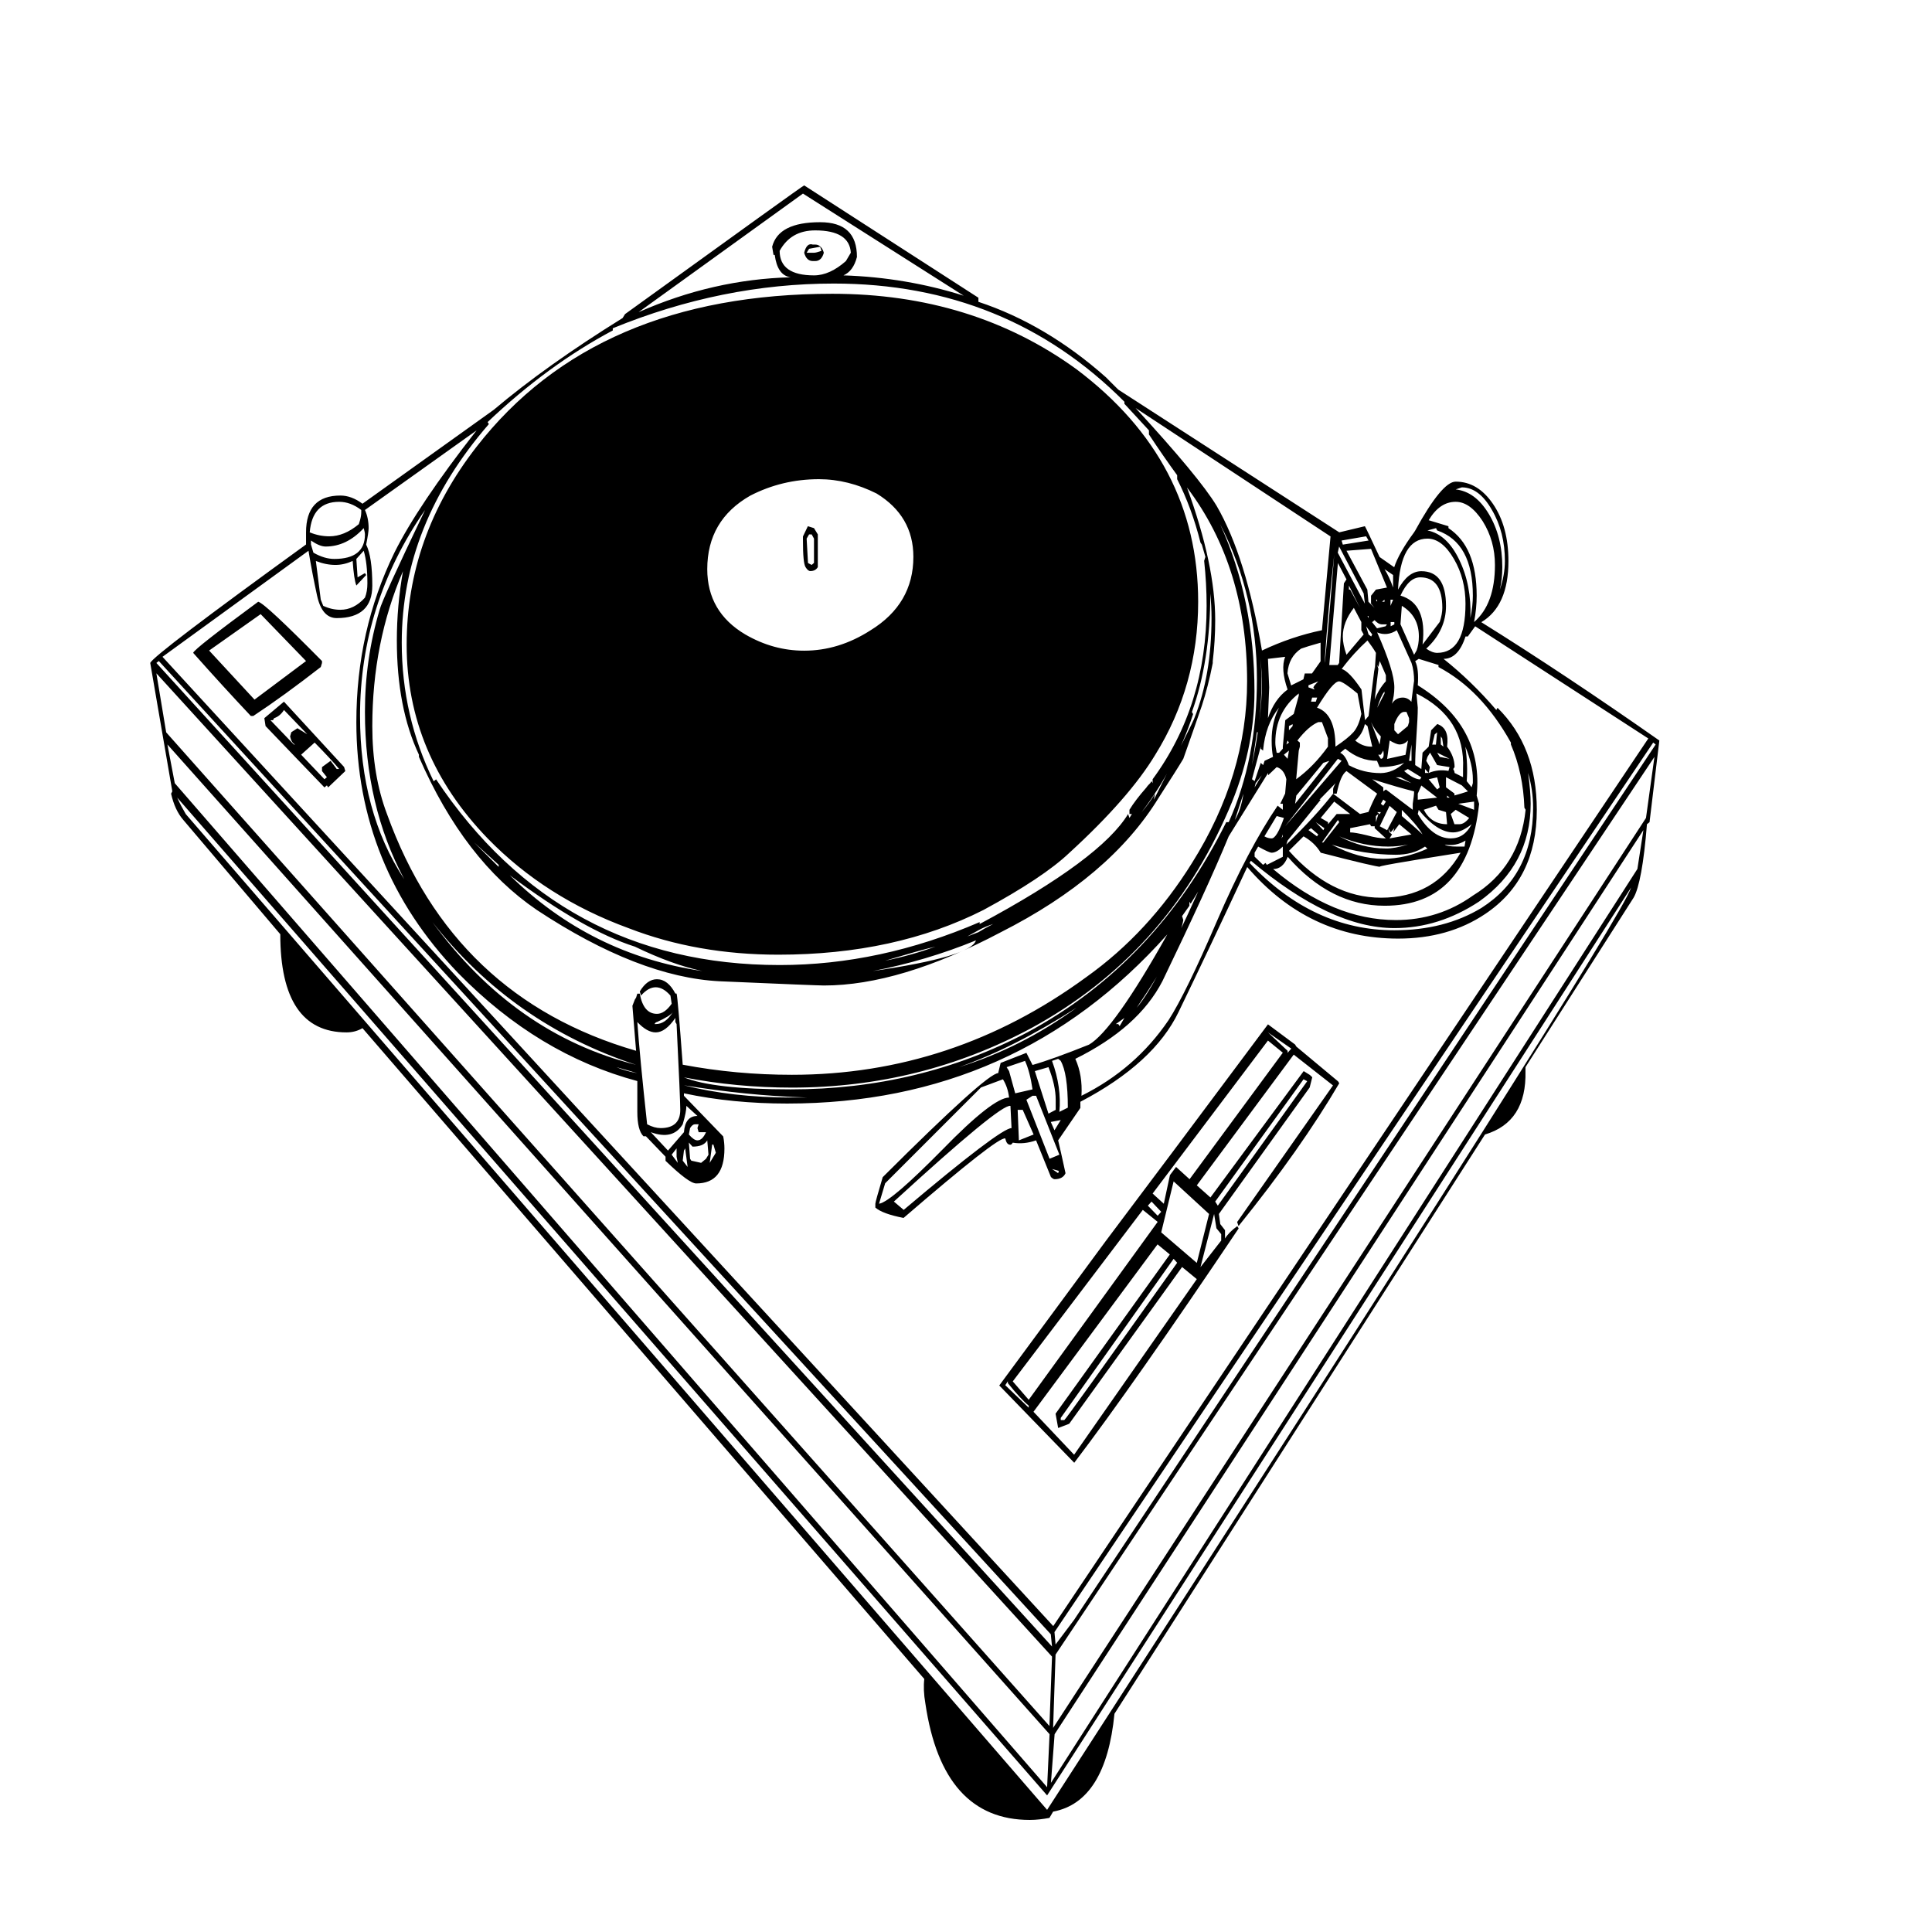<?xml version="1.0" encoding="utf-8"?>
<!-- Generator: Adobe Illustrator 15.1.0, SVG Export Plug-In . SVG Version: 6.00 Build 0)  -->
<!DOCTYPE svg PUBLIC "-//W3C//DTD SVG 1.1//EN" "http://www.w3.org/Graphics/SVG/1.1/DTD/svg11.dtd">
<svg version="1.1" id="Layer_1" xmlns="http://www.w3.org/2000/svg" xmlns:xlink="http://www.w3.org/1999/xlink" x="0px" y="0px"
	 width="14.172px" height="14.172px" viewBox="0 0 14.172 14.172" enable-background="new 0 0 14.172 14.172" xml:space="preserve">
<g enable-background="new    ">
	<path d="M12.172,5.432L12.1,6.031l-0.019,0.015c-0.023,0.289-0.057,0.469-0.098,0.539l-0.793,1.243v0.029
		c0.006,0.249-0.093,0.404-0.297,0.465l-2.718,4.249c-0.042,0.429-0.192,0.67-0.45,0.718l-0.027,0.046
		c-0.048,0.009-0.096,0.015-0.144,0.015c-0.426,0-0.682-0.284-0.766-0.854c-0.012-0.068-0.014-0.129-0.008-0.18L2.659,7.542
		C2.623,7.563,2.584,7.573,2.542,7.573c-0.324,0-0.486-0.241-0.486-0.72L1.345,6.015c-0.042-0.048-0.072-0.113-0.09-0.193
		l0.009-0.017L1.102,4.863c0.018-0.041,0.399-0.33,1.143-0.869c0-0.029,0-0.06,0-0.089c0-0.18,0.084-0.27,0.252-0.27
		c0.054,0,0.108,0.02,0.162,0.06l0.963-0.689C3.88,2.788,4.195,2.564,4.567,2.333l0.018-0.029C5.455,1.676,5.893,1.36,5.899,1.36
		l1.278,0.824v0.03c0.33,0.109,0.643,0.294,0.936,0.554c0.019,0.02,0.049,0.049,0.09,0.09l1.621,1.047l0.188-0.045
		c0.006,0.009,0.042,0.086,0.108,0.226l0.107,0.075c0.023-0.07,0.072-0.156,0.145-0.255l0.009-0.014
		c0.132-0.241,0.231-0.359,0.297-0.359c0.108,0,0.199,0.054,0.274,0.164c0.075,0.11,0.113,0.25,0.113,0.419
		c0,0.219-0.066,0.369-0.199,0.448C11.281,4.823,11.716,5.112,12.172,5.432z M7.717,12.078l-0.009-0.09L1.165,4.849L1.147,4.863
		L7.717,12.078z M7.717,12.152l-6.57-7.213l0.072,0.433l6.479,7.289L7.717,12.152z M12.091,5.417l-1.27-0.823l-0.054,0.075H10.75
		c-0.035,0.11-0.09,0.164-0.161,0.164c0.138,0.11,0.267,0.235,0.387,0.375l0.009-0.016c0.192,0.19,0.288,0.44,0.288,0.749
		c0,0.339-0.126,0.594-0.378,0.763c-0.18,0.121-0.393,0.181-0.639,0.181c-0.438,0-0.807-0.176-1.107-0.525
		c-0.186,0.4-0.354,0.754-0.504,1.064c-0.12,0.249-0.359,0.469-0.72,0.658v0.045L7.762,8.365c0.012,0.05,0.03,0.13,0.054,0.241
		C7.804,8.634,7.777,8.65,7.736,8.65c-0.007,0-0.016-0.006-0.027-0.016L7.6,8.365c-0.06,0.021-0.116,0.026-0.171,0.017
		c-0.006,0.01-0.012,0.015-0.018,0.015c-0.019,0-0.03-0.015-0.037-0.046C7.339,8.34,7.09,8.536,6.628,8.934
		c-0.103-0.02-0.171-0.045-0.207-0.076c0-0.01,0-0.019,0-0.028s0.018-0.074,0.054-0.195c0.51-0.509,0.792-0.763,0.847-0.763
		l0.018-0.075l0.189-0.074l0.045,0.089c0.102-0.029,0.239-0.079,0.414-0.149c0.119-0.069,0.312-0.34,0.575-0.809
		C7.826,7.682,6.895,8.095,5.774,8.095c-0.265,0-0.517-0.024-0.757-0.075v0.018l0.288,0.298c0.006,0.029,0.009,0.061,0.009,0.089
		c0,0.172-0.069,0.256-0.207,0.256c-0.036,0-0.111-0.056-0.225-0.166V8.485L4.738,8.335H4.72c-0.03-0.03-0.045-0.089-0.045-0.18
		c0-0.14,0-0.215,0-0.225c-0.486-0.13-0.924-0.394-1.314-0.792C2.863,6.619,2.614,6.005,2.614,5.297
		c0-0.448,0.093-0.862,0.279-1.243c0.114-0.229,0.315-0.529,0.603-0.897L2.677,3.741C2.695,3.78,2.704,3.826,2.704,3.874
		c0,0.021-0.006,0.061-0.018,0.121c0.03,0.06,0.045,0.161,0.045,0.3c0,0.159-0.087,0.239-0.261,0.239
		c-0.072,0-0.12-0.055-0.144-0.164c-0.024-0.11-0.045-0.219-0.063-0.33L1.192,4.818l6.534,7.11L12.091,5.417z M7.699,12.721
		l-6.471-7.26l0.054,0.284l6.399,7.365L7.699,12.721z M11.965,6.51l-4.284,6.66L1.3,5.851c0.018,0.041,0.039,0.08,0.063,0.121
		l6.318,7.304C10.477,8.954,11.906,6.698,11.965,6.51z M2.362,4.863L2.353,4.893c-0.18,0.14-0.345,0.26-0.495,0.359H1.84
		c-0.132-0.14-0.273-0.294-0.423-0.463c0.006-0.021,0.165-0.145,0.477-0.375C1.93,4.423,2.086,4.57,2.362,4.849V4.863z M2.245,4.849
		L1.912,4.505L1.534,4.772l0.333,0.36L2.245,4.849z M2.533,5.656l-0.126,0.12L2.398,5.761L2.38,5.776
		c-0.096-0.099-0.24-0.25-0.432-0.45L1.939,5.268l0.144-0.121l0.441,0.479L2.533,5.656z M2.254,5.386L2.083,5.208
		C2.065,5.237,2.041,5.258,2.011,5.268L2.002,5.283H1.984l0.171,0.178h0.009c-0.018-0.009-0.03-0.029-0.036-0.059l0.009-0.031
		l0.045-0.029L2.254,5.386z M2.488,5.641c-0.042-0.05-0.102-0.115-0.18-0.194L2.209,5.536l0.171,0.18l0.018-0.015L2.362,5.656V5.627
		l0.063-0.046l0.045,0.06H2.488z M2.65,3.756V3.741c-0.054-0.041-0.108-0.06-0.162-0.06c-0.132,0-0.204,0.075-0.216,0.224
		c0.048,0.02,0.096,0.029,0.144,0.029c0.072,0,0.144-0.029,0.216-0.089l0.009-0.029C2.647,3.794,2.65,3.775,2.65,3.756z M2.677,3.92
		c0-0.01-0.003-0.024-0.009-0.046C2.584,3.965,2.491,4.009,2.389,4.009c-0.03,0-0.066-0.015-0.108-0.044v0.029l0.018,0.06
		C2.353,4.085,2.404,4.1,2.452,4.1C2.602,4.1,2.677,4.04,2.677,3.92z M2.695,4.279c0-0.099-0.009-0.179-0.027-0.239L2.614,4.1
		l0.009,0.135l0.054-0.031l0.009,0.014L2.614,4.295c-0.012-0.031-0.021-0.091-0.027-0.18C2.545,4.134,2.503,4.144,2.461,4.144
		c-0.048,0-0.096-0.01-0.144-0.029l0.036,0.284l0.018,0.045c0.042,0.02,0.084,0.029,0.126,0.029c0.066,0,0.126-0.029,0.18-0.089
		C2.689,4.354,2.695,4.319,2.695,4.279z M3.118,3.741C2.8,4.199,2.641,4.704,2.641,5.251c0,0.47,0.108,0.869,0.324,1.198
		c-0.192-0.36-0.288-0.768-0.288-1.228c0-0.26,0.036-0.508,0.108-0.749C2.797,4.423,2.908,4.18,3.118,3.741z M9.148,4.998
		c0-0.559-0.146-1.033-0.441-1.422c0.139,0.38,0.207,0.703,0.207,0.973c0,0.101-0.006,0.2-0.018,0.301v0.014
		c-0.023,0.119-0.051,0.224-0.08,0.313C8.785,5.268,8.74,5.396,8.68,5.566C8.65,5.617,8.59,5.711,8.5,5.851
		c-0.239,0.39-0.627,0.718-1.16,0.988c-0.492,0.26-0.925,0.39-1.296,0.39c-0.03,0-0.285-0.01-0.765-0.031
		c-0.396-0.02-0.843-0.194-1.341-0.523C3.583,6.434,3.295,6.061,3.073,5.552V5.536C2.965,5.307,2.911,5.027,2.911,4.698
		c0-0.169,0.015-0.338,0.045-0.508c-0.15,0.349-0.225,0.729-0.225,1.137c0,0.24,0.036,0.455,0.108,0.645
		c0.324,0.898,0.933,1.477,1.827,1.736l-0.027-0.33l0.018-0.046l0.009-0.014l0.009-0.029h0.018c0.018,0.099,0.06,0.148,0.126,0.148
		c0.036,0,0.072-0.023,0.108-0.074l-0.009-0.06C4.882,7.262,4.846,7.242,4.81,7.242c-0.036,0-0.072,0.02-0.108,0.061L4.693,7.273
		c0.036-0.06,0.078-0.09,0.126-0.09c0.054,0,0.099,0.036,0.135,0.105h0.009c0.006,0.02,0.021,0.195,0.045,0.522
		c0.264,0.05,0.531,0.074,0.801,0.074c0.786,0,1.506-0.238,2.16-0.717C8.275,6.949,8.533,6.669,8.744,6.33
		C9.013,5.901,9.148,5.457,9.148,4.998z M8.851,4.444c0-0.11-0.006-0.219-0.018-0.33l0.009-0.029L8.816,3.995L8.806,3.98
		c-0.042-0.169-0.1-0.325-0.171-0.465V3.486C8.57,3.397,8.5,3.296,8.428,3.187v-0.03L8.248,2.962V2.947
		C7.672,2.369,6.961,2.08,6.116,2.08c-0.546,0-1.086,0.109-1.621,0.328v0.016C4.177,2.593,3.871,2.817,3.577,3.096l0.009,0.015
		C3.16,3.602,2.947,4.134,2.947,4.714c0,0.359,0.078,0.698,0.234,1.017l0.018-0.014c0.606,0.907,1.446,1.362,2.52,1.362
		c0.492,0,0.98-0.105,1.467-0.315v0.014C7.781,6.46,8.143,6.19,8.275,5.971L8.285,6l0.018-0.029h-0.01H8.285V5.94
		C8.314,5.892,8.357,5.836,8.41,5.776c0.006-0.01,0.016-0.02,0.027-0.031l0.01-0.015l0.008,0.015V5.716
		C8.719,5.357,8.851,4.934,8.851,4.444z M8.789,4.414c0,0.409-0.105,0.785-0.315,1.123c-0.126,0.209-0.336,0.45-0.63,0.719
		c-0.126,0.12-0.336,0.26-0.63,0.419C6.782,6.894,6.28,7.003,5.71,7.003c-0.396,0-0.762-0.064-1.098-0.194
		C4.204,6.66,3.859,6.44,3.577,6.15C3.181,5.74,2.983,5.268,2.983,4.729c0-0.529,0.171-1.013,0.513-1.452
		c0.582-0.748,1.452-1.122,2.61-1.122c0.684,0,1.281,0.184,1.791,0.554C8.492,3.157,8.789,3.725,8.789,4.414z M4.666,7.811
		C4.06,7.612,3.562,7.262,3.172,6.764C3.574,7.312,4.072,7.662,4.666,7.811z M3.658,6.344L3.478,6.18l0.18,0.179V6.344z
		 M5.152,7.123c-0.144-0.03-0.309-0.089-0.495-0.179c-0.252-0.08-0.558-0.255-0.918-0.524C4.135,6.809,4.606,7.043,5.152,7.123z
		 M4.675,7.872L4.522,7.828C4.564,7.847,4.615,7.861,4.675,7.872z M4.684,7.437H4.675H4.684z M4.99,8.141
		c0-0.051-0.009-0.26-0.027-0.629L4.954,7.497v-0.03C4.906,7.537,4.858,7.573,4.81,7.573c-0.042,0-0.087-0.025-0.135-0.076
		c0.012,0.169,0.036,0.419,0.072,0.75c0.036,0.019,0.069,0.028,0.099,0.028C4.942,8.275,4.99,8.23,4.99,8.141z M7.069,2.169
		L5.89,1.42L4.684,2.29C5.05,2.128,5.422,2.044,5.8,2.034C5.734,2.025,5.696,1.969,5.683,1.87H5.674l-0.01-0.06
		c0.031-0.12,0.147-0.18,0.352-0.18c0.18,0,0.27,0.084,0.27,0.255C6.268,1.955,6.235,1.999,6.187,2.02
		C6.493,2.03,6.788,2.08,7.069,2.169z M5.116,8.186L5.035,8.112c0,0.029-0.009,0.074-0.027,0.135
		C4.96,8.326,4.882,8.345,4.774,8.305L4.9,8.44l0.117-0.135C5.023,8.226,5.056,8.186,5.116,8.186z M4.936,7.423
		c-0.012,0.02-0.051,0.044-0.117,0.074c-0.006,0-0.012,0.005-0.018,0.015H4.81C4.858,7.512,4.9,7.483,4.936,7.423z M4.972,8.53
		L4.963,8.485V8.424L4.927,8.47L4.972,8.53z M5.044,8.56L5.026,8.424L5.017,8.44L5.008,8.514L5.044,8.56z M9.22,4.982
		c0-0.408-0.09-0.788-0.27-1.137c0.168,0.368,0.252,0.778,0.252,1.228c0,0.29-0.063,0.578-0.189,0.868
		C8.707,6.65,8.224,7.183,7.564,7.542c-0.54,0.29-1.125,0.436-1.755,0.436c-0.27,0-0.534-0.025-0.792-0.075
		C5.161,7.961,5.422,7.991,5.8,7.991c0.63,0,1.209-0.14,1.736-0.418c0.631-0.34,1.117-0.853,1.459-1.542h0.018
		C9.152,5.721,9.22,5.372,9.22,4.982z M5.926,8.051C5.62,8.042,5.317,8.01,5.017,7.961c0.234,0.059,0.498,0.09,0.792,0.09H5.926z
		 M5.179,8.305H5.125l-0.009-0.03l0.009-0.028H5.098c-0.012,0-0.024,0.009-0.036,0.028L5.053,8.322
		C5.077,8.35,5.098,8.365,5.116,8.365C5.14,8.365,5.161,8.345,5.179,8.305z M5.197,8.47L5.188,8.365
		C5.17,8.396,5.134,8.411,5.08,8.411L5.053,8.381L5.062,8.5l0.009,0.014L5.143,8.53L5.179,8.5L5.197,8.47z M6.7,4.085
		c0-0.2-0.09-0.355-0.27-0.465C6.292,3.551,6.151,3.515,6.007,3.515c-0.181,0-0.349,0.041-0.504,0.121
		c-0.21,0.12-0.315,0.299-0.315,0.539c0,0.209,0.093,0.369,0.279,0.479c0.138,0.08,0.281,0.119,0.432,0.119
		c0.168,0,0.33-0.049,0.486-0.149C6.595,4.495,6.7,4.315,6.7,4.085z M5.251,8.456l-0.018-0.06H5.224L5.206,8.53L5.251,8.456z
		 M6.241,1.854C6.235,1.746,6.148,1.69,5.98,1.69c-0.12,0-0.206,0.05-0.261,0.15c0,0.12,0.084,0.18,0.252,0.18
		c0.078,0,0.156-0.036,0.234-0.105L6.241,1.854z M5.999,4.16c-0.012,0.02-0.03,0.029-0.055,0.029c-0.012,0-0.023-0.01-0.035-0.029
		C5.896,4.139,5.89,4.074,5.89,3.965V3.935L5.926,3.86l0.045,0.014L5.999,3.92V4.16z M6.043,1.854
		C6.032,1.895,6.01,1.915,5.98,1.915H5.962c-0.03,0-0.052-0.02-0.063-0.061c0.012-0.049,0.033-0.07,0.063-0.06H5.98
		C6.01,1.794,6.032,1.815,6.043,1.854z M6.026,1.84l-0.01-0.03L5.935,1.825L5.917,1.854c0.013,0,0.021,0,0.027,0h0.027
		C5.983,1.854,6,1.849,6.026,1.84z M5.971,4.129V3.951L5.954,3.92H5.935L5.917,3.951l0.01,0.179l0.027,0.014L5.971,4.129z
		 M7.159,6.898C6.913,6.999,6.661,7.073,6.403,7.123C6.883,7.053,7.135,6.978,7.159,6.898z M7.402,8.051
		C7.396,8,7.381,7.956,7.357,7.917L7.196,7.977L6.493,8.68L6.448,8.83c0.061-0.01,0.215-0.144,0.464-0.396
		C7.161,8.178,7.324,8.051,7.402,8.051z M6.862,6.944C6.778,6.963,6.655,6.999,6.493,7.047C6.631,7.019,6.754,6.983,6.862,6.944z
		 M7.42,8.275L7.412,8.112c-0.049-0.01-0.333,0.224-0.855,0.702l0.072,0.061C7.102,8.475,7.367,8.275,7.42,8.275z M7.897,7.392
		c-0.312,0.2-0.6,0.344-0.863,0.436C7.333,7.736,7.621,7.592,7.897,7.392z M7.285,6.778C7.249,6.79,7.213,6.804,7.177,6.824
		L7.096,6.869l0.081-0.031C7.208,6.819,7.243,6.799,7.285,6.778z M9.824,7.946C9.637,8.265,9.391,8.615,9.085,8.994l-0.01-0.03
		l0.703-1.002L9.49,7.736L8.779,8.695l0.1,0.089l0.684-0.927l0.045,0.028l0.018,0.017L9.607,7.977L8.941,8.905l0.01,0.074
		l0.035,0.045v0.061c0.019-0.031,0.049-0.061,0.09-0.091l0.01,0.017c-0.516,0.768-0.918,1.34-1.206,1.719l-0.55-0.567
		c0.037-0.049,0.298-0.405,0.783-1.062c0.264-0.35,0.66-0.879,1.188-1.587L9.5,7.662l0.009,0.015l0.306,0.255L9.824,7.946z
		 M7.546,10.311c-0.036-0.029-0.088-0.085-0.153-0.165v-0.014l-0.019,0.029l0.172,0.165V10.311z M7.574,7.991
		C7.561,7.902,7.542,7.832,7.519,7.782L7.384,7.828l0.018,0.029L7.447,8.02L7.574,7.991z M8.492,8.963L8.383,8.875l-0.954,1.258
		l0.117,0.135L8.492,8.963z M7.582,8.322l-0.08-0.181H7.465l0.009,0.224L7.582,8.322z M7.771,8.47L7.6,8.038H7.574L7.529,8.067
		L7.699,8.5L7.771,8.47z M8.779,9.383L8.671,9.294l-0.828,1.15l-0.081,0.031l-0.019-0.105l0.838-1.168l-0.09-0.074l-0.91,1.228
		l0.298,0.315L8.779,9.383z M7.744,8.112V8.067c0-0.07-0.018-0.15-0.053-0.239l-0.1,0.029l0.1,0.312l0.053-0.028V8.112z
		 M12.055,6.089l-4.319,6.632l-0.027,0.357l4.302-6.704L12.055,6.089z M7.781,8.216L7.708,8.23l0.027,0.061L7.781,8.216z
		 M7.833,8.125c0-0.17-0.018-0.284-0.053-0.344L7.762,7.767L7.717,7.782c0.048,0.13,0.065,0.256,0.054,0.374L7.833,8.125z
		 M7.771,8.575V8.59L7.717,8.575l0.045,0.031L7.771,8.575z M12.136,5.552l-4.393,6.585l-0.018,0.538L12.074,6L12.136,5.552z
		 M12.145,5.461l-0.018-0.014l-4.392,6.525l0.008,0.091l0.136-0.181L12.145,5.461z M8.635,9.263L8.609,9.234l-0.828,1.167v0.016
		h0.026C7.813,10.417,8.089,10.031,8.635,9.263z M9.436,5.716C9.424,5.666,9.4,5.637,9.365,5.627l-0.063,0.06V5.67L9.013,6.135
		c-0.107,0.26-0.27,0.614-0.486,1.062c-0.119,0.23-0.332,0.418-0.639,0.57c0.036,0.08,0.051,0.169,0.045,0.271
		C8.197,7.907,8.41,7.722,8.572,7.483c0.084-0.13,0.203-0.373,0.355-0.727c0.153-0.354,0.302-0.636,0.445-0.846L9.41,5.94V5.925
		V5.896H9.391l0.036-0.075L9.436,5.716z M8.248,7.467L8.185,7.512h0.018l0.01,0.015L8.248,7.467z M9.76,3.935L8.33,2.993
		c0.312,0.339,0.51,0.578,0.594,0.717c0.145,0.25,0.255,0.605,0.333,1.062C9.4,4.704,9.547,4.654,9.697,4.623L9.76,3.935z
		 M8.789,6.54L8.734,6.629L8.725,6.614v0.03L8.671,6.72L8.68,6.749c-0.019,0.12-0.132,0.334-0.342,0.643
		C8.434,7.283,8.583,6.999,8.789,6.54z M8.887,4.534c0-0.06-0.003-0.12-0.009-0.18c0,0.33-0.045,0.619-0.135,0.869l0.009,0.015
		c-0.085,0.26-0.21,0.499-0.378,0.72C8.41,5.916,8.443,5.871,8.473,5.822L8.464,5.866c0.191-0.379,0.291-0.578,0.297-0.598
		C8.845,5.058,8.887,4.813,8.887,4.534z M8.518,8.889L8.447,8.814l-0.027,0.03l0.072,0.074L8.518,8.889z M9.41,7.722L9.301,7.633
		L8.455,8.755L8.537,8.83l0.045-0.21l0.045-0.06l0.099,0.09L9.41,7.722z M8.482,9.068c-0.006,0-0.012,0.007-0.018,0.017l0.009-0.017
		H8.482z M8.869,8.905l-0.26-0.239L8.518,9.04l0.261,0.224L8.869,8.905z M8.958,9.053L8.923,9.01L8.906,8.905l-0.1,0.39l0.152-0.195
		V9.053z M9.589,7.931L9.562,7.917L8.914,8.814l0.019,0.03C9.148,8.545,9.367,8.242,9.589,7.931z M9.121,5.822L9.058,6.015
		C9.088,5.966,9.109,5.901,9.121,5.822z M11.246,5.925c0-0.089-0.013-0.174-0.037-0.255c0.013,0.091,0.019,0.166,0.019,0.226
		c0,0.299-0.126,0.537-0.378,0.717c-0.197,0.13-0.404,0.195-0.621,0.195c-0.312,0-0.663-0.166-1.053-0.494L9.166,6.33
		c0.312,0.33,0.666,0.494,1.062,0.494c0.246,0,0.459-0.055,0.639-0.164C11.119,6.499,11.246,6.255,11.246,5.925z M9.256,5.027
		c0-0.06-0.003-0.125-0.009-0.195c0.012,0.171,0.006,0.35-0.019,0.539H9.22L9.184,5.612C9.232,5.372,9.256,5.177,9.256,5.027z
		 M9.382,5.191C9.316,5.273,9.277,5.376,9.265,5.506L9.248,5.492V5.477L9.184,5.716L9.203,5.73l0.045-0.134l0.018,0.016l0.01-0.031
		l0.062-0.029c-0.006-0.031-0.01-0.07-0.01-0.121C9.328,5.342,9.346,5.263,9.382,5.191z M9.256,5.687L9.211,5.745L9.203,5.776
		L9.256,5.687z M9.41,6.285V6.21C9.378,6.241,9.352,6.255,9.328,6.255c-0.012,0-0.045-0.015-0.099-0.045L9.203,6.255v0.029
		l0.062,0.06L9.283,6.33l0.01,0.014L9.41,6.285z M9.365,5.986l-0.09,0.149C9.292,6.145,9.31,6.15,9.328,6.15
		c0.024,0,0.055-0.049,0.09-0.15L9.365,5.986z M9.445,5.058c-0.035-0.101-0.041-0.18-0.018-0.24L9.301,4.833L9.31,5.042L9.301,5.268
		C9.332,5.177,9.378,5.107,9.445,5.058z M9.472,7.692L9.301,7.573l0.144,0.135v0.015L9.472,7.692z M11.191,5.94l-0.009-0.015
		c-0.006-0.169-0.039-0.325-0.099-0.464V5.447c-0.145-0.26-0.321-0.443-0.531-0.554V4.878l-0.145-0.045l-0.026,0.017
		C10.4,4.888,10.406,4.948,10.4,5.027c0.323,0.2,0.467,0.469,0.432,0.809l0.018,0.061c-0.054,0.499-0.285,0.747-0.693,0.747
		c-0.264,0-0.5-0.119-0.711-0.359c-0.023,0.06-0.06,0.09-0.107,0.09c0.294,0.249,0.594,0.374,0.9,0.374
		c0.209,0,0.398-0.06,0.566-0.18C11.033,6.429,11.162,6.22,11.191,5.94z M9.527,5.103V5.087C9.412,5.177,9.355,5.297,9.355,5.447
		c0,0.021,0.004,0.045,0.01,0.075h0.018l0.027-0.03V5.477l0.018-0.194L9.49,5.237L9.527,5.103z M9.41,6.135V6.121L9.4,6.15
		L9.41,6.135z M9.455,5.506l-0.037,0.03l0.027,0.03L9.455,5.506z M9.841,5.581L9.814,5.566L9.427,6.061L9.841,5.581z M9.455,5.447
		l-0.01-0.015L9.436,5.461L9.455,5.447z M10.102,5.822L9.877,5.656C9.847,5.677,9.824,5.73,9.805,5.822H9.779
		c0-0.01,0-0.021,0-0.031s0.006-0.025,0.018-0.046L9.679,5.866h0.009l-0.243,0.3L9.436,6.195C9.58,6.056,9.695,5.93,9.779,5.822
		l0.197,0.149l0.062-0.015C10.063,5.896,10.083,5.851,10.102,5.822z M9.688,4.714c-0.071,0.02-0.12,0.035-0.144,0.044
		c-0.061,0.041-0.094,0.101-0.1,0.181l0.027,0.089l0.09-0.045l0.01-0.043h0.053l0.063-0.089V4.714z M9.482,5.312L9.455,5.326v0.031
		l0.027-0.031V5.312z M10.714,6.255c-0.444,0.07-0.639,0.104-0.585,0.104c-0.024,0-0.171-0.034-0.441-0.104
		c-0.03-0.05-0.071-0.089-0.126-0.12L9.455,6.241c0.203,0.229,0.429,0.344,0.675,0.344C10.393,6.585,10.588,6.475,10.714,6.255z
		 M9.472,5.402h0.01H9.472z M9.751,5.581L9.707,5.596l-0.198,0.24L9.5,5.896L9.751,5.581z M9.742,5.417l-0.045-0.12H9.67
		c-0.048,0.02-0.099,0.065-0.153,0.135l0.018,0.015v0.03L9.527,5.506l-0.019,0.21c0.084-0.061,0.162-0.14,0.233-0.239V5.417z
		 M9.67,4.998L9.598,5.027v0.015l0.045,0.016L9.634,5.042l0.009-0.015L9.67,4.998z M9.67,6.121L9.617,6.075L9.598,6.089l0.063,0.046
		L9.67,6.121z M9.662,5.117H9.625L9.617,5.147h0.035L9.662,5.117z M9.617,5.208V5.191C9.617,5.191,9.617,5.198,9.617,5.208z
		 M9.715,6.075L9.652,6.031l0.055,0.059L9.715,6.075z M9.986,5.237L9.958,5.087c-0.072-0.06-0.117-0.089-0.135-0.089
		c-0.031,0-0.084,0.065-0.162,0.193c0.09,0.031,0.135,0.125,0.135,0.286c0.06-0.04,0.104-0.075,0.131-0.105
		C9.954,5.342,9.973,5.297,9.986,5.237z M9.904,5.971L9.787,5.88L9.688,6l0.054,0.031v0.015l0.063-0.075H9.904z M9.824,6.031
		l-0.01-0.016L9.697,6.18h0.01L9.824,6.031z M9.715,4.924H9.707H9.715z M9.787,4.069c-0.029,0.26-0.053,0.524-0.071,0.794
		C9.721,4.854,9.746,4.589,9.787,4.069z M9.877,4.25l-0.063-0.12L9.751,4.878h0.062l0.01-0.015l0.035-0.584L9.877,4.25z
		 M10.471,6.225L10.453,6.21c-0.06,0.041-0.131,0.06-0.215,0.06c-0.15,0-0.307-0.024-0.469-0.074
		c0.132,0.069,0.258,0.104,0.378,0.104C10.255,6.299,10.363,6.274,10.471,6.225z M10.012,4.428l-0.009-0.075l-0.18-0.344
		l-0.01,0.045L10.012,4.428z M10.328,6.195c-0.049,0.01-0.097,0.015-0.145,0.015c-0.12,0-0.24-0.025-0.359-0.075
		c0.113,0.06,0.228,0.089,0.342,0.089C10.207,6.225,10.261,6.215,10.328,6.195z M10.3,5.596c-0.055,0.021-0.114,0.031-0.18,0.031
		l-0.019-0.046c-0.084,0-0.161-0.029-0.233-0.089l-0.037,0.03c0.024,0.01,0.046,0.04,0.063,0.091
		c0.072,0.039,0.149,0.058,0.234,0.058C10.189,5.67,10.246,5.646,10.3,5.596z M10.039,3.965l-0.018-0.031l-0.18,0.031L9.85,3.995
		L10.039,3.965z M10.093,4.789c-0.018-0.031-0.039-0.06-0.062-0.091c-0.066,0.06-0.13,0.13-0.189,0.209
		c0.036,0.011,0.084,0.06,0.145,0.151l0.026,0.225l0.026-0.031l0.045-0.359v0.031L10.093,4.789z M10.003,4.654L9.986,4.623v-0.06
		L9.931,4.459c-0.054,0.07-0.081,0.14-0.081,0.21c0,0.04,0.009,0.084,0.027,0.134L10.003,4.654z M10.174,4.31l-0.117-0.284
		L9.877,4.04l0.153,0.285l0.008,0.089l0.045,0.045l-0.026-0.031V4.37l0.036-0.045L10.174,4.31z M9.976,4.459L9.895,4.295v0.03h0.009
		L9.976,4.459z M10.166,6.15l-0.082-0.075V6.061h-0.026l-0.009-0.015L9.904,6.075v0.031c0.024,0,0.064,0.007,0.122,0.021
		C10.083,6.143,10.129,6.15,10.166,6.15z M10.066,5.477l-0.035-0.151l-0.019-0.015C10,5.362,9.976,5.402,9.941,5.432
		c0.035,0.029,0.074,0.045,0.116,0.045H10.066z M10.066,4.654l-0.045-0.06l0.018,0.06l0.019,0.015L10.066,4.654z M10.039,4.534
		V4.519h-0.008L10.039,4.534z M10.129,5.402c-0.03-0.031-0.054-0.065-0.072-0.105l0.063,0.164L10.129,5.402z M10.174,4.58h-0.036
		c-0.018,0-0.036-0.01-0.055-0.031l-0.018,0.015l0.036,0.045l0.063-0.015L10.174,4.58z M10.373,5.805
		c-0.078-0.019-0.18-0.049-0.307-0.089l0.081,0.06v0.029l0.019-0.014l0.197,0.149c0-0.02,0-0.034,0-0.044
		C10.369,5.855,10.373,5.827,10.373,5.805z M10.166,4.953l-0.045-0.104l-0.01,0.043l-0.009-0.015l0.009,0.029l-0.027,0.226
		c0.019-0.05,0.046-0.096,0.082-0.135V4.953z M10.102,4.414V4.399h-0.009L10.102,4.414z M10.111,5.971l-0.018,0.015v0.045
		L10.111,5.971z M10.373,4.998c0-0.05-0.006-0.096-0.019-0.135l-0.108-0.24c-0.047,0.031-0.096,0.036-0.144,0.016
		c0.084,0.189,0.126,0.323,0.126,0.403c0,0.041-0.006,0.082-0.018,0.12c0.018-0.029,0.045-0.045,0.08-0.045
		c0.024,0,0.046,0.011,0.063,0.031C10.367,5.037,10.373,4.988,10.373,4.998z M10.156,5.087V5.073
		c-0.018,0.02-0.035,0.06-0.054,0.119L10.156,5.087z M10.129,5.957h-0.027l0.019,0.015L10.129,5.957z M10.147,5.506l-0.018,0.03
		h-0.019l0.019,0.03C10.147,5.566,10.154,5.547,10.147,5.506z M10.246,5.957l-0.053-0.046l-0.072,0.15l0.054,0.029L10.246,5.957z
		 M10.166,5.88l-0.019-0.015l-0.018,0.031l0.018,0.014L10.166,5.88z M10.156,4.414V4.399l-0.018,0.015H10.156z M10.219,4.31V4.218
		l-0.063-0.043C10.18,4.213,10.201,4.259,10.219,4.31z M10.328,5.432c-0.019,0.02-0.039,0.029-0.063,0.029
		c-0.013,0-0.036-0.009-0.071-0.029l-0.019,0.135l0.135-0.03L10.328,5.432z M10.354,6.121l-0.09-0.075l-0.045,0.06l0.009-0.031
		l-0.027,0.031l-0.018-0.031l0.01,0.031l0.018,0.015L10.193,6.15L10.354,6.121z M10.219,4.399h-0.019v0.045L10.219,4.399z
		 M10.228,4.563h-0.027v0.031l0.027-0.014V4.563z M10.336,5.297V5.268l-0.019-0.046H10.3c-0.023,0-0.049,0.029-0.072,0.089v0.046
		l0.027,0.029l0.072-0.06L10.336,5.297z M10.354,5.745l-0.081-0.043h-0.035L10.354,5.745z M10.75,4.428
		c0-0.119-0.027-0.229-0.085-0.328C10.607,4,10.542,3.951,10.471,3.951c-0.132,0-0.204,0.124-0.216,0.374
		c0.048-0.089,0.105-0.135,0.171-0.135c0.12,0,0.181,0.084,0.181,0.255c0,0.119-0.049,0.225-0.145,0.313
		c0.029,0.021,0.057,0.031,0.08,0.031C10.681,4.789,10.75,4.669,10.75,4.428z M10.58,4.459c0-0.149-0.055-0.224-0.162-0.224
		c-0.055,0-0.103,0.043-0.145,0.134c0.133,0.039,0.186,0.159,0.162,0.359l0.126-0.166C10.574,4.524,10.58,4.488,10.58,4.459z
		 M10.408,4.669c0-0.099-0.041-0.174-0.125-0.225l-0.01,0.135l0.1,0.224l0.018-0.031C10.402,4.743,10.408,4.709,10.408,4.669z
		 M10.435,6.121c-0.029-0.05-0.081-0.111-0.152-0.18v0.045C10.33,6.026,10.381,6.07,10.435,6.121z M10.426,5.702l-0.099-0.061
		L10.3,5.656c0.048,0.041,0.087,0.061,0.117,0.061L10.426,5.702z M10.354,5.461l-0.018,0.12h0.018V5.461z M10.732,5.641
		c0.012-0.25-0.102-0.434-0.342-0.554l0.01,0.104c0,0.05-0.004,0.12-0.01,0.211c-0.006,0.089-0.009,0.159-0.009,0.21l0.045,0.029
		l0.009-0.12l0.045-0.044l0.018-0.12l0.045-0.046c0.061,0.021,0.084,0.075,0.072,0.166c0.037,0.049,0.055,0.099,0.055,0.15
		l-0.01,0.014c0.006,0.01,0.01,0.02,0.01,0.029l0.062,0.031V5.641z M10.542,5.851l-0.116-0.089L10.4,5.822v0.044L10.542,5.851z
		 M10.795,6.046c-0.048,0.039-0.093,0.06-0.136,0.06c-0.078,0-0.162-0.055-0.252-0.165L10.4,5.971
		c0.071,0.118,0.152,0.179,0.242,0.179C10.708,6.15,10.759,6.116,10.795,6.046z M10.615,6.046l-0.008-0.089L10.552,5.94l-0.018-0.03
		l-0.09,0.03C10.48,6.01,10.537,6.046,10.615,6.046z M10.48,5.67l-0.027-0.029V5.67h0.01H10.48z M10.633,5.627l-0.091-0.015
		L10.49,5.521l-0.019,0.031l-0.009,0.029l0.027,0.046L10.48,5.67c0.049-0.02,0.096-0.024,0.145-0.015L10.633,5.627z M10.804,4.37
		c0-0.26-0.087-0.419-0.262-0.479l-0.008-0.017l-0.063,0.017c0.096,0.019,0.174,0.092,0.233,0.215
		c0.061,0.125,0.088,0.268,0.082,0.427C10.798,4.474,10.804,4.418,10.804,4.37z M10.966,4.144c0-0.118-0.03-0.225-0.09-0.321
		c-0.061-0.094-0.127-0.142-0.198-0.142c-0.078,0-0.144,0.044-0.198,0.135l0.145,0.044v0.014c0.138,0.091,0.207,0.255,0.207,0.496
		c0,0.059-0.006,0.125-0.019,0.193C10.916,4.474,10.966,4.334,10.966,4.144z M10.561,5.776l-0.019-0.074L10.48,5.716l0.062,0.075
		L10.561,5.776z M10.542,5.372l-0.018,0.015l-0.018,0.075h0.027L10.542,5.372z M10.633,5.566l-0.091-0.045l0.019,0.031L10.633,5.566
		z M10.588,5.477l-0.009-0.06l-0.01-0.015v0.059L10.588,5.477z M10.75,6.166c-0.047,0.029-0.098,0.039-0.152,0.029
		c0.012,0.01,0.042,0.015,0.09,0.015h0.055L10.75,6.166z M10.768,5.805l-0.045-0.044l-0.116-0.06v0.074l0.062,0.046v0.014
		C10.699,5.827,10.732,5.817,10.768,5.805z M10.615,5.836v0.015h0.01h0.009L10.615,5.836z M10.777,6l-0.099-0.06l-0.036,0.031
		l0.027,0.075h0.018h0.018C10.729,6.046,10.753,6.031,10.777,6z M11.039,4.115c0-0.14-0.031-0.265-0.095-0.374
		c-0.063-0.111-0.137-0.166-0.221-0.166L10.678,3.59c0.096,0.011,0.177,0.07,0.243,0.18s0.099,0.239,0.099,0.39
		c0,0.058-0.006,0.114-0.018,0.165C11.026,4.254,11.039,4.185,11.039,4.115z M10.813,5.896V5.88l-0.116,0.016l0.116,0.044V5.896z
		 M10.804,5.716c0-0.07-0.018-0.15-0.055-0.239c0.013,0.089,0.016,0.174,0.01,0.253l0.036,0.045l0.009-0.031V5.716z"/>
</g>
</svg>
